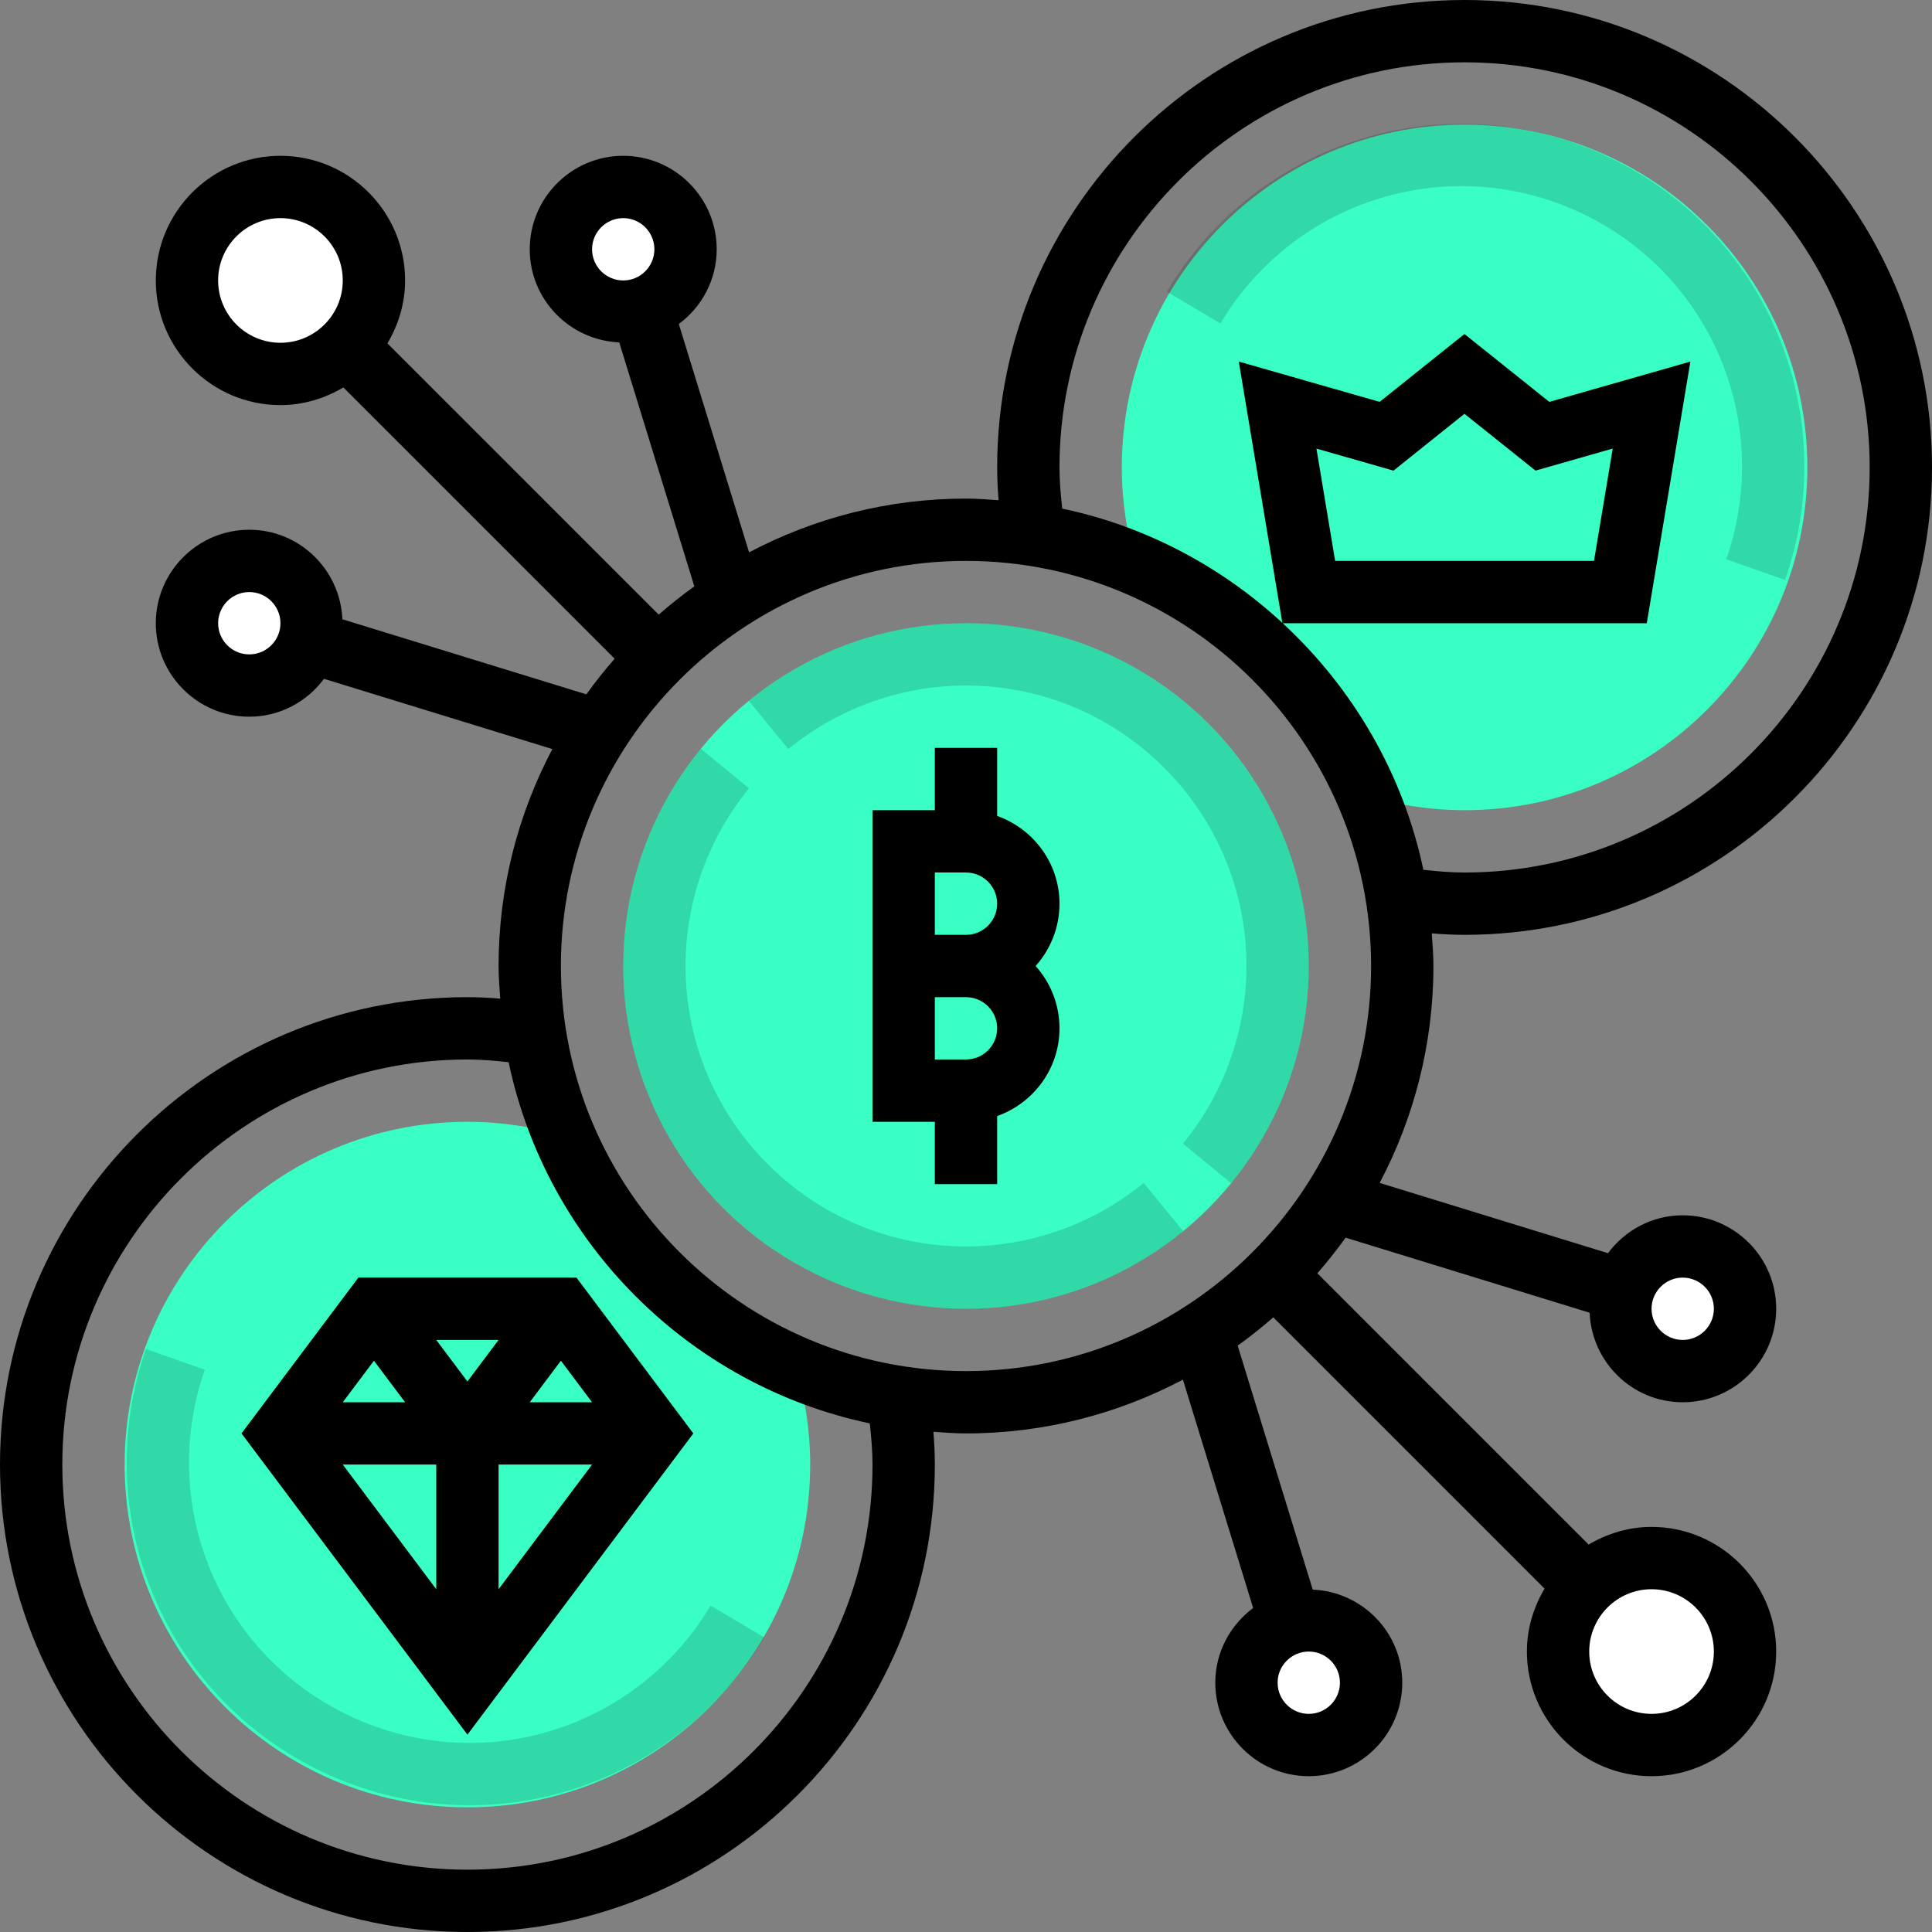 <?xml version="1.0" encoding="UTF-8"?>
<svg width="496px" height="496px" viewBox="0 0 496 496" version="1.1" xmlns="http://www.w3.org/2000/svg" xmlns:xlink="http://www.w3.org/1999/xlink">
    <rect x="0" y="0" width="496" height="496" fill="#808080" stroke="none"/>
    <title>logo3</title>
    <g id="Page-2" stroke="none" stroke-width="1" fill="none" fill-rule="evenodd">
        <g id="Desktop-HD" transform="translate(-913, -461)" fill-rule="nonzero">
            <g id="logo3" transform="translate(913, 461)">
                <g id="Group" transform="translate(18.75, 6.992)">
                    <path d="M126.058,284.616 C118.178,282.304 109.874,281.008 101.25,281.008 C52.65,281.008 13.25,320.408 13.25,369.008 C13.25,417.608 52.65,457.008 101.25,457.008 C149.85,457.008 189.25,417.608 189.25,369.008 C189.25,360.384 187.954,352.08 185.642,344.2 C158.85,332.864 137.394,311.408 126.058,284.616 Z" id="Path" fill="#39FFC5"></path>
                    <path d="M357.25,25.008 C308.65,25.008 269.25,64.408 269.25,113.008 C269.25,121.632 270.546,129.936 272.858,137.816 C299.65,149.152 321.114,170.616 332.442,197.4 C340.322,199.712 348.626,201.008 357.25,201.008 C405.85,201.008 445.25,161.608 445.25,113.008 C445.25,64.408 405.85,25.008 357.25,25.008 Z" id="Path" fill="#39FFC5"></path>
                    <circle id="Oval" fill="#39FFC5" cx="229.25" cy="241.008" r="88"></circle>
                    <path d="M229.25,313.008 C189.546,313.008 157.25,280.704 157.25,241.008 C157.25,224.416 163.042,208.216 173.554,195.4 L161.178,185.248 C148.33,200.92 141.25,220.72 141.25,241.008 C141.25,289.528 180.73,329.008 229.25,329.008 C249.53,329.008 269.33,321.928 285.002,309.08 L274.858,296.704 C262.042,307.216 245.842,313.008 229.25,313.008 Z" id="Path" fill-opacity="0.15" fill="#000000"></path>
                    <path d="M108.25,445.008 C68.546,445.008 36.25,412.704 36.25,373.008 C36.25,356.416 42.042,340.216 52.554,327.4 L40.178,317.248 C27.33,332.92 20.25,352.72 20.25,373.008 C20.25,421.528 59.73,461.008 108.25,461.008 C128.53,461.008 148.33,453.928 164.002,441.08 L153.858,428.704 C141.042,439.216 124.842,445.008 108.25,445.008 Z" id="Path" fill-opacity="0.15" fill="#000000" transform="translate(92.126, 389.128) rotate(-20) translate(-92.126, -389.128) "></path>
                    <path d="M382.25,148.008 C342.546,148.008 310.25,115.704 310.25,76.008 C310.25,59.416 316.042,43.216 326.554,30.4 L314.178,20.248 C301.33,35.92 294.25,55.72 294.25,76.008 C294.25,124.528 333.73,164.008 382.25,164.008 C402.53,164.008 422.33,156.928 438.002,144.08 L427.858,131.704 C415.042,142.216 398.842,148.008 382.25,148.008 Z" id="Path" fill-opacity="0.15" fill="#000000" transform="translate(366.126, 92.128) rotate(160) translate(-366.126, -92.128) "></path>
                    <path d="M229.25,153.008 C208.97,153.008 189.17,160.088 173.498,172.936 L183.642,185.312 C196.458,174.8 212.658,169.008 229.25,169.008 C268.954,169.008 301.25,201.312 301.25,241.008 C301.25,257.6 295.458,273.8 284.946,286.616 L297.322,296.768 C310.17,281.096 317.25,261.296 317.25,241.008 C317.25,192.488 277.77,153.008 229.25,153.008 Z" id="Path" fill-opacity="0.15" fill="#000000"></path>
                </g>
                <path d="M376,0 C309.832,0 256,53.832 256,120 C256,122.712 256.136,125.52 256.368,128.424 C253.592,128.232 250.824,128 248,128 C227.896,128 208.968,133.024 192.312,141.8 L174.272,83.184 C180.144,78.808 184,71.872 184,64 C184,50.768 173.232,40 160,40 C146.768,40 136,50.768 136,64 C136,76.888 146.224,87.352 158.976,87.896 L178.256,150.536 C175.088,152.808 172.04,155.232 169.112,157.792 L99.464,88.144 C102.28,83.392 104,77.92 104,72 C104,54.352 89.648,40 72,40 C54.352,40 40,54.352 40,72 C40,89.648 54.352,104 72,104 C77.92,104 83.392,102.28 88.152,99.464 L157.8,169.112 C155.232,172.04 152.816,175.088 150.536,178.256 L87.896,158.984 C87.352,146.232 76.888,136 64,136 C50.768,136 40,146.768 40,160 C40,173.232 50.768,184 64,184 C71.872,184 78.808,180.144 83.184,174.272 L141.8,192.304 C133.024,208.968 128,227.896 128,248 C128,250.824 128.232,253.592 128.424,256.376 C125.52,256.136 122.712,256 120,256 C53.832,256 0,309.832 0,376 C0,442.168 53.832,496 120,496 C186.168,496 240,442.168 240,376 C240,373.288 239.864,370.48 239.632,367.576 C242.408,367.768 245.176,368 248,368 C268.104,368 287.032,362.976 303.688,354.2 L321.72,412.816 C315.856,417.2 312,424.128 312,432 C312,445.232 322.768,456 336,456 C349.232,456 360,445.232 360,432 C360,419.112 349.768,408.648 337.016,408.104 L317.744,345.464 C320.912,343.192 323.96,340.768 326.888,338.2 L396.536,407.848 C393.72,412.608 392,418.08 392,424 C392,441.648 406.352,456 424,456 C441.648,456 456,441.648 456,424 C456,406.352 441.648,392 424,392 C418.08,392 412.608,393.72 407.848,396.536 L338.2,326.888 C340.768,323.96 343.184,320.912 345.464,317.744 L408.104,337.016 C408.648,349.768 419.112,360 432,360 C445.232,360 456,349.232 456,336 C456,322.768 445.232,312 432,312 C424.128,312 417.192,315.856 412.816,321.728 L354.2,303.688 C362.976,287.032 368,268.104 368,248 C368,245.176 367.768,242.408 367.576,239.624 C370.48,239.864 373.288,240 376,240 C442.168,240 496,186.168 496,120 C496,53.832 442.168,0 376,0 Z M224,376 C224,433.344 177.344,480 120,480 C62.656,480 16,433.344 16,376 C16,318.656 62.656,272 120,272 C123.288,272 126.856,272.28 130.584,272.704 C140.328,319.08 176.92,355.672 223.296,365.424 C223.712,369.144 224,372.704 224,376 Z M248,352 C190.656,352 144,305.344 144,248 C144,190.656 190.656,144 248,144 C305.344,144 352,190.656 352,248 C352,305.344 305.344,352 248,352 Z M329.312,160 L422.776,160 L433.968,92.832 L397.76,103.176 L375.968,85.752 L354.2,103.168 L318.032,92.824 L329.216,159.904 C313.6,145.496 294.248,135.104 272.704,130.576 C272.288,126.856 272,123.296 272,120 C272,62.656 318.656,16 376,16 C433.344,16 480,62.656 480,120 C480,177.344 433.344,224 376,224 C372.712,224 369.144,223.72 365.416,223.296 C360.208,198.512 347.256,176.6 329.312,160 L329.312,160 Z M337.968,115.168 L357.752,120.824 L375.968,106.24 L394.208,120.816 L414.032,115.16 L409.224,144 L342.768,144 L337.968,115.168 Z" id="Shape" fill="#000000"></path>
                <g id="Group-2" transform="translate(56, 56)" fill="#FFFFFF">
                    <path d="M96,8 C96,3.592 99.584,0 104,0 C108.416,0 112,3.592 112,8 C112,12.408 108.416,16 104,16 C99.584,16 96,12.408 96,8 Z" id="Path"></path>
                    <path d="M8,112 C3.584,112 0,108.408 0,104 C0,99.592 3.584,96 8,96 C12.416,96 16,99.592 16,104 C16,108.408 12.416,112 8,112 Z" id="Path"></path>
                    <path d="M288,376 C288,380.408 284.416,384 280,384 C275.584,384 272,380.408 272,376 C272,371.592 275.584,368 280,368 C284.416,368 288,371.592 288,376 Z" id="Path"></path>
                    <path d="M376,272 C380.416,272 384,275.592 384,280 C384,284.408 380.416,288 376,288 C371.584,288 368,284.408 368,280 C368,275.592 371.584,272 376,272 Z" id="Path"></path>
                    <path d="M368,352 C376.824,352 384,359.176 384,368 C384,376.824 376.824,384 368,384 C359.176,384 352,376.824 352,368 C352,359.176 359.176,352 368,352 Z" id="Path"></path>
                    <path d="M16,32 C7.176,32 0,24.824 0,16 C0,7.176 7.176,0 16,0 C24.824,0 32,7.176 32,16 C32,24.824 24.824,32 16,32 Z" id="Path"></path>
                </g>
                <path d="M256,209.472 L256,192 L240,192 L240,208 L224,208 L224,288 L240,288 L240,304 L256,304 L256,286.528 C265.288,283.216 272,274.416 272,264 C272,257.856 269.68,252.248 265.872,248 C269.68,243.752 272,238.144 272,232 C272,221.584 265.288,212.784 256,209.472 Z M248,272 L240,272 L240,256 L248,256 C252.416,256 256,259.592 256,264 C256,268.408 252.416,272 248,272 Z M248,240 L240,240 L240,224 L248,224 C252.416,224 256,227.592 256,232 C256,236.408 252.416,240 248,240 Z" id="Shape" fill="#000000"></path>
                <path d="M92,328 L62,368 L120,445.336 L178,368 L148,328 L92,328 Z M104,360 L88,360 L96,349.336 L104,360 Z M112,344 L128,344 L120,354.664 L112,344 Z M112,376 L112,408 L88,376 L112,376 Z M128,376 L152,376 L128,408 L128,376 Z M136,360 L144,349.336 L152,360 L136,360 Z" id="Shape" fill="#000000"></path>
            </g>
        </g>
    </g>
</svg>